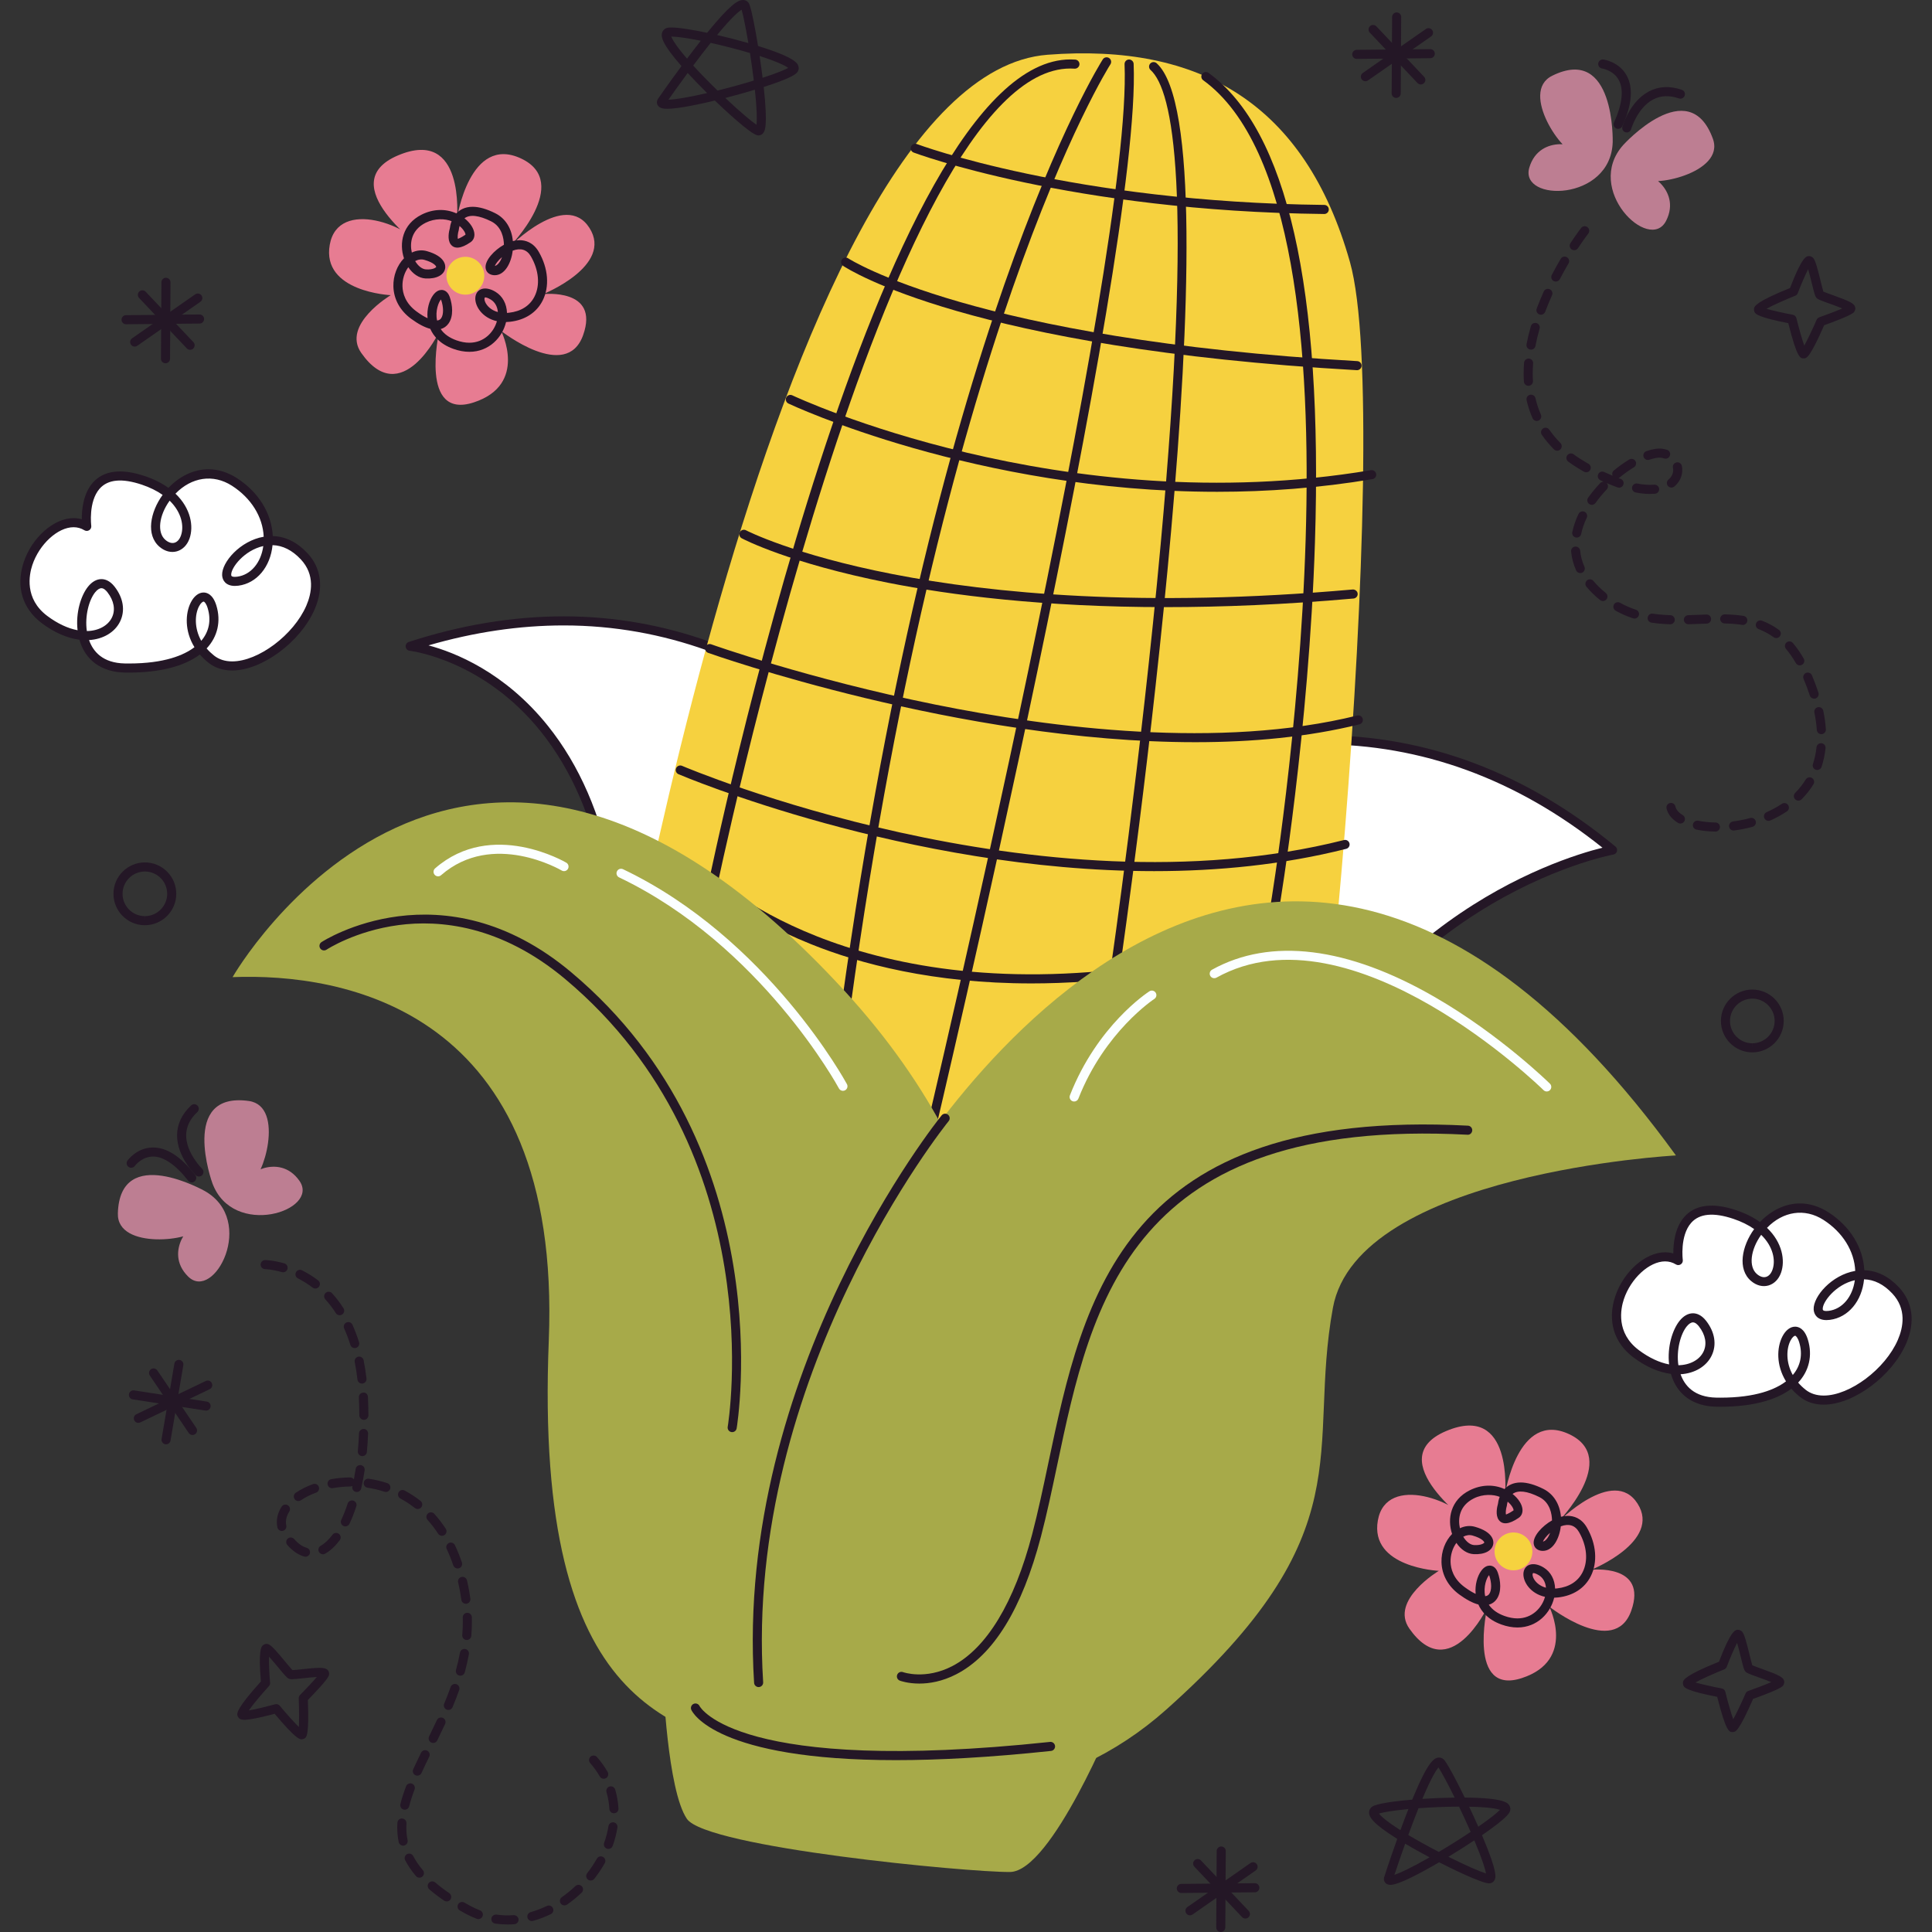 <?xml version="1.0" encoding="UTF-8"?>
<!-- Generator: Adobe Illustrator 25.3.1, SVG Export Plug-In . SVG Version: 6.00 Build 0)  -->
<svg xmlns="http://www.w3.org/2000/svg" xmlns:xlink="http://www.w3.org/1999/xlink" version="1.1" id="Capa_1" x="0px" y="0px" viewBox="0 0 512 512" style="enable-background:new 0 0 512 512;" xml:space="preserve" width="512" height="512">
<rect x="0" y="0" width="512" height="512" fill="#333333" stroke="none"/>
<g>
	<g>
		<path style="fill:#BD7E92;" d="M54.278,315.635c0,0-22.519-12.728-23.043,5.926c-0.278,9.901,20.487,7.03,20.41,4.151    c-0.077-2.879-8.65,5.82-1.776,12.594C56.743,345.079,68.031,323.47,54.278,315.635z"/>
		<path style="fill:#BD7E92;" d="M56.265,313.51c0,0-8.809-24.321,9.673-21.738c9.81,1.371,3.528,21.37,0.702,20.816    c-2.826-0.554,7.176-7.562,12.714,0.341C84.89,320.834,61.705,328.375,56.265,313.51z"/>
		<path style="fill:#241726;" d="M52.715,311.792c-0.301,0-0.602-0.113-0.837-0.339c-0.202-0.195-4.992-4.884-4.95-10.64    c0.024-2.926,1.274-5.57,3.721-7.862c0.487-0.451,1.246-0.43,1.702,0.056c0.454,0.484,0.428,1.246-0.056,1.702    c-1.944,1.819-2.938,3.876-2.959,6.111c-0.042,4.715,4.174,8.863,4.217,8.903c0.477,0.463,0.489,1.225,0.028,1.702    C53.343,311.67,53.028,311.792,52.715,311.792z"/>
		<path style="fill:#241726;" d="M50.805,313.353c-0.36,0-0.715-0.16-0.952-0.468c-3.26-4.221-6.602-6.459-9.371-6.384    c-2.947,0.045-4.724,2.444-4.741,2.47c-0.388,0.533-1.147,0.658-1.678,0.273c-0.538-0.388-0.665-1.133-0.28-1.673    c0.099-0.139,2.458-3.391,6.623-3.474c0.054-0.002,0.108-0.002,0.162-0.002c3.674,0,7.436,2.461,11.188,7.319    c0.407,0.526,0.31,1.281-0.216,1.688C51.322,313.27,51.063,313.353,50.805,313.353z"/>
	</g>
	<g>
		<path style="fill:#BD7E92;" d="M427.383,37.647c0,0,0.68-25.858-16.04-17.572c-8.875,4.398,3.399,21.391,5.905,19.973    c2.506-1.418-9.196-4.91-11.956,4.338C402.533,53.633,426.913,53.469,427.383,37.647z"/>
		<path style="fill:#BD7E92;" d="M430.191,38.406c0,0,17.349-19.186,23.735-1.652c3.389,9.307-17.22,13.138-18.055,10.382    c-0.836-2.756,10.045,2.791,5.661,11.389C437.148,67.123,419.614,50.182,430.191,38.406z"/>
		<path style="fill:#241726;" d="M431.106,35.104c-0.11,0-0.221-0.014-0.331-0.047c-0.639-0.183-1.008-0.848-0.825-1.488    c0.078-0.273,1.972-6.703,7.077-9.364c2.59-1.354,5.512-1.488,8.687-0.399c0.628,0.214,0.964,0.898,0.747,1.528    c-0.214,0.628-0.898,0.966-1.528,0.747c-2.527-0.865-4.811-0.776-6.795,0.258c-4.198,2.188-5.859,7.836-5.876,7.892    C432.112,34.761,431.63,35.104,431.106,35.104z"/>
		<path style="fill:#241726;" d="M428.834,34.148c-0.167,0-0.336-0.035-0.496-0.108c-0.606-0.273-0.874-0.987-0.599-1.591    c2.198-4.856,2.628-8.753,1.241-11.267c-1.42-2.583-4.374-3.025-4.404-3.03c-0.656-0.092-1.116-0.696-1.027-1.351    c0.092-0.656,0.71-1.116,1.344-1.034c0.169,0.024,4.151,0.581,6.177,4.219c1.812,3.255,1.429,7.782-1.14,13.456    C429.729,33.885,429.292,34.148,428.834,34.148z"/>
	</g>
	<path style="fill:#241726;" d="M38.39,245.193h-0.035c-4.588-0.019-8.304-3.768-8.285-8.358c0.019-4.569,3.751-8.285,8.32-8.285   c2.259,0.009,4.346,0.884,5.911,2.463c1.563,1.577,2.421,3.671,2.411,5.892C46.691,241.475,42.957,245.193,38.39,245.193z    M38.416,230.957c-3.274,0-5.925,2.642-5.939,5.887c-0.014,3.262,2.628,5.928,5.888,5.942l0.026,1.203v-1.203   c3.246,0,5.899-2.642,5.916-5.89c0.007-1.579-0.602-3.067-1.716-4.188C41.478,231.585,39.995,230.964,38.416,230.957z"/>
	<path style="fill:#241726;" d="M464.382,278.888h-0.035c-4.588-0.019-8.304-3.768-8.285-8.358c0.019-4.569,3.751-8.285,8.32-8.285   c2.259,0.009,4.346,0.884,5.911,2.463c1.563,1.577,2.421,3.671,2.411,5.892C472.684,275.169,468.949,278.888,464.382,278.888z    M464.408,264.652c-3.274,0-5.925,2.642-5.939,5.887c-0.014,3.262,2.628,5.928,5.888,5.942l0.026,1.203v-1.203   c3.246,0,5.899-2.642,5.916-5.89c0.007-1.579-0.602-3.067-1.716-4.188C467.471,265.279,465.987,264.659,464.408,264.652z"/>
	<g>
		<path style="fill:#241726;" d="M43.859,96.272h-0.007c-0.665-0.005-1.201-0.545-1.196-1.21l0.12-20.253    c0.005-0.663,0.543-1.196,1.203-1.196h0.007c0.665,0.005,1.201,0.545,1.196,1.21l-0.12,20.253    C45.058,95.738,44.52,96.272,43.859,96.272z"/>
		<path style="fill:#241726;" d="M35.694,91.851c-0.378,0-0.752-0.179-0.987-0.515c-0.381-0.545-0.247-1.295,0.299-1.676L51.731,78    c0.538-0.376,1.293-0.249,1.676,0.299c0.381,0.545,0.247,1.295-0.299,1.676l-16.725,11.66    C36.174,91.78,35.934,91.851,35.694,91.851z"/>
		<path style="fill:#241726;" d="M50.379,92.702c-0.32,0-0.637-0.127-0.874-0.376L36.86,78.964    c-0.456-0.482-0.435-1.246,0.047-1.702c0.484-0.458,1.243-0.432,1.702,0.047l12.645,13.362c0.456,0.482,0.435,1.246-0.047,1.702    C50.974,92.593,50.675,92.702,50.379,92.702z"/>
		<path style="fill:#241726;" d="M33.407,85.93c-0.66,0-1.196-0.531-1.203-1.192c-0.007-0.665,0.526-1.208,1.192-1.215l19.479-0.186    h0.007c0.665,0,1.201,0.531,1.208,1.192c0.007,0.665-0.527,1.208-1.192,1.215L33.419,85.93H33.407z"/>
	</g>
	<g>
		<path style="fill:#241726;" d="M370.007,25.952H370c-0.665-0.005-1.201-0.545-1.196-1.21l0.12-20.253    c0.005-0.663,0.543-1.196,1.203-1.196h0.007c0.665,0.005,1.201,0.545,1.196,1.21l-0.12,20.253    C371.206,25.419,370.668,25.952,370.007,25.952z"/>
		<path style="fill:#241726;" d="M361.842,21.531c-0.378,0-0.752-0.179-0.987-0.515c-0.381-0.545-0.247-1.295,0.299-1.676    l16.725-11.66c0.538-0.376,1.293-0.249,1.676,0.299c0.381,0.545,0.247,1.295-0.298,1.676l-16.725,11.66    C362.322,21.461,362.082,21.531,361.842,21.531z"/>
		<path style="fill:#241726;" d="M376.527,22.382c-0.32,0-0.637-0.127-0.874-0.376L363.008,8.644    c-0.456-0.482-0.435-1.246,0.047-1.702c0.484-0.458,1.243-0.433,1.702,0.047l12.645,13.362c0.456,0.482,0.435,1.246-0.047,1.702    C377.122,22.274,376.823,22.382,376.527,22.382z"/>
		<path style="fill:#241726;" d="M359.555,15.611c-0.66,0-1.196-0.531-1.203-1.192c-0.007-0.665,0.526-1.208,1.192-1.215    l19.48-0.186h0.007c0.665,0,1.201,0.531,1.208,1.192c0.007,0.665-0.526,1.208-1.192,1.215l-19.48,0.186H359.555z"/>
	</g>
	<g>
		<path style="fill:#241726;" d="M43.814,382.74l-0.007-0.001c-0.656-0.112-1.097-0.732-0.985-1.388l3.389-19.968    c0.112-0.653,0.729-1.093,1.381-0.986l0.007,0.001c0.656,0.112,1.097,0.732,0.985,1.388l-3.389,19.968    C45.083,382.407,44.465,382.846,43.814,382.74z"/>
		<path style="fill:#241726;" d="M36.47,377.058c-0.373-0.061-0.713-0.298-0.891-0.667c-0.288-0.6-0.035-1.318,0.565-1.606    l18.388-8.806c0.592-0.284,1.316-0.037,1.606,0.565c0.288,0.6,0.034,1.318-0.565,1.605l-18.388,8.806    C36.954,377.066,36.706,377.097,36.47,377.058z"/>
		<path style="fill:#241726;" d="M50.824,380.269c-0.315-0.052-0.608-0.228-0.802-0.512l-10.321-15.228    c-0.372-0.549-0.228-1.299,0.321-1.672c0.552-0.374,1.297-0.226,1.672,0.321l10.321,15.228c0.372,0.549,0.228,1.3-0.321,1.672    C51.429,380.259,51.117,380.317,50.824,380.269z"/>
		<path style="fill:#241726;" d="M35.169,370.846c-0.652-0.107-1.095-0.717-0.995-1.37c0.1-0.658,0.715-1.107,1.372-1.007    l19.254,2.963l0.007,0.001c0.656,0.107,1.099,0.718,1,1.371c-0.1,0.658-0.715,1.107-1.372,1.007l-19.254-2.962L35.169,370.846z"/>
	</g>
	<g>
		<path style="fill:#241726;" d="M323.518,512h-0.007c-0.665-0.005-1.201-0.545-1.196-1.21l0.12-20.253    c0.005-0.663,0.543-1.196,1.203-1.196h0.007c0.665,0.005,1.201,0.545,1.196,1.21l-0.12,20.253    C324.716,511.466,324.178,512,323.518,512z"/>
		<path style="fill:#241726;" d="M315.353,507.579c-0.378,0-0.752-0.179-0.987-0.515c-0.381-0.545-0.247-1.295,0.298-1.676    l16.725-11.66c0.538-0.376,1.293-0.249,1.676,0.298c0.381,0.545,0.247,1.295-0.298,1.676l-16.725,11.66    C315.832,507.509,315.592,507.579,315.353,507.579z"/>
		<path style="fill:#241726;" d="M330.038,508.43c-0.32,0-0.637-0.127-0.874-0.376l-12.645-13.362    c-0.456-0.482-0.435-1.246,0.047-1.702c0.484-0.458,1.243-0.432,1.702,0.047l12.645,13.362c0.456,0.482,0.435,1.246-0.047,1.702    C330.632,508.322,330.334,508.43,330.038,508.43z"/>
		<path style="fill:#241726;" d="M313.066,501.659c-0.66,0-1.196-0.531-1.203-1.192c-0.007-0.665,0.526-1.208,1.192-1.215    l19.48-0.186h0.007c0.665,0,1.201,0.531,1.208,1.192c0.007,0.665-0.526,1.208-1.192,1.215l-19.479,0.186H313.066z"/>
	</g>
	<g>
		<path style="fill:#E77C92;" d="M112.463,66.245c0,0-24.795-17.552-6.965-25.074c17.83-7.522,15.602,16.716,15.602,16.716    s3.343-22.288,16.995-15.88s-3.065,23.402-3.065,23.402s14.766-15.044,21.174-5.015c6.408,10.03-12.258,17.552-12.258,17.552    s15.044-1.672,10.587,10.865c-4.458,12.537-21.731-1.114-21.731-1.114s7.244,14.209-7.244,18.945    c-14.487,4.736-9.194-18.666-9.194-18.666s-9.937,20.749-20.616,5.572c-5.293-7.522,7.801-15.323,7.801-15.323    s-18.388-0.836-16.159-13.373C89.618,52.315,109.12,59.837,112.463,66.245z"/>
		<path style="fill:#241726;" d="M124.379,93.235c-1.368,0-2.794-0.263-4.242-0.783c-3.617-1.3-5.314-3.49-6.109-5.307    c-1.471-0.378-3.171-1.269-5.063-2.656c-2.943-2.158-4.616-5.192-4.712-8.544c-0.08-2.837,0.98-5.629,2.806-7.495    c-1.321-3.953-0.439-9.016,4.677-11.575c3.046-1.525,6.358-1.619,9.218-0.327c0.863-0.921,2.216-1.746,4.299-1.746    c1.711,0,3.73,0.576,6,1.711c2.696,1.349,4.367,4.04,4.656,7.38c0.616-0.16,1.22-0.24,1.805-0.24c1.497,0,3.594,0.538,5.07,3.098    c2.517,4.362,2.898,9.192,1.015,12.917c-1.598,3.166-4.665,5.157-8.635,5.603c-0.362,0.04-0.714,0.063-1.055,0.073    C133.174,89.345,129.667,93.235,124.379,93.235z M116.792,87.202c0.884,1.309,2.277,2.31,4.158,2.985    c1.187,0.425,2.339,0.642,3.429,0.642c3.876,0,6.492-2.771,7.307-5.711c-3.869-0.86-5.81-3.946-5.725-6.116    c0.099-2.411,2.51-3.422,5.389-1.643c1.854,1.147,2.931,3.173,3.006,5.568c0.176-0.012,0.357-0.026,0.541-0.047    c3.18-0.357,5.516-1.843,6.755-4.294c1.514-2.999,1.159-6.973-0.95-10.631c-1.062-1.838-2.71-2.308-4.832-1.528    c-0.383,3.281-2.087,6.51-4.755,6.51c-0.216,0-0.435-0.023-0.651-0.068c-1.004-0.216-1.666-0.905-1.774-1.845    c-0.23-2.005,2.261-4.708,4.856-6.162c-0.031-1.617-0.484-4.752-3.368-6.195c-3.206-1.601-5.65-1.897-7.084-0.818    c1.563,1.241,2.578,2.825,2.632,4.207c0.035,0.896-0.324,1.652-1.015,2.129c-2.571,1.779-4.329,1.838-5.274,0.559    c-0.95-1.281-0.447-3.49-0.212-4.308c0.033-0.306,0.139-1.006,0.454-1.817c-1.664-0.672-4.412-0.82-6.865,0.409    c-3.883,1.941-4.24,5.432-3.678,7.904c1.286-0.616,2.693-0.752,4.014-0.374c4.87,1.391,4.929,3.798,4.83,4.503    c-0.252,1.796-2.287,2.903-5.232,2.733c-1.718-0.101-3.366-1.206-4.546-2.98c-1.011,1.373-1.596,3.225-1.542,5.063    c0.052,1.833,0.743,4.48,3.73,6.67c1.175,0.863,2.139,1.422,2.917,1.781c-0.233-2.435,0.482-4.719,1.438-6.061    c0.841-1.182,1.704-1.429,2.277-1.429c0.454,0,1.568,0.176,2.148,1.821c0.757,2.144,1.076,5.126-0.296,7.065    C118.351,86.466,117.643,86.965,116.792,87.202z M116.865,79.366c-0.592,0.602-1.589,3.02-1.034,5.573    c0.477-0.047,0.825-0.242,1.079-0.602c0.672-0.952,0.668-2.957-0.009-4.877C116.889,79.427,116.877,79.394,116.865,79.366z     M128.563,78.809c-0.195,0.085-0.282,0.505-0.009,1.173c0.414,1.011,1.521,2.214,3.382,2.717    c-0.115-1.452-0.761-2.618-1.854-3.295C129.216,78.868,128.732,78.809,128.563,78.809z M110.019,69.184    c0.773,1.309,1.84,2.148,2.87,2.209c1.876,0.125,2.686-0.508,2.705-0.665c0.021-0.146-0.465-1.102-3.107-1.857    C111.685,68.639,110.83,68.752,110.019,69.184z M133.035,68.136c-1.032,0.886-1.704,1.819-1.897,2.341    C131.811,70.334,132.556,69.487,133.035,68.136z M121.789,59.889c-0.146,0.494-0.176,0.858-0.176,0.863    c-0.007,0.087-0.023,0.179-0.049,0.261c-0.266,0.886-0.36,2.026-0.19,2.303c0.031-0.094,0.606-0.167,1.97-1.109    C123.425,61.929,122.969,60.888,121.789,59.889z"/>
		<circle style="fill:#F6D23F;" cx="123.329" cy="73.071" r="5.015"/>
	</g>
	<g>
		<path style="fill:#E77C92;" d="M390.221,404.31c0,0-24.795-17.552-6.965-25.074c17.83-7.522,15.602,16.716,15.602,16.716    s3.343-22.288,16.995-15.88s-3.065,23.402-3.065,23.402s14.766-15.044,21.174-5.015c6.408,10.03-12.258,17.552-12.258,17.552    s15.044-1.672,10.587,10.865c-4.458,12.537-21.731-1.114-21.731-1.114s7.244,14.209-7.244,18.945    c-14.487,4.736-9.194-18.666-9.194-18.666s-9.937,20.749-20.616,5.572c-5.293-7.522,7.801-15.323,7.801-15.323    s-18.388-0.836-16.159-13.373C367.376,390.38,386.878,397.902,390.221,404.31z"/>
		<path style="fill:#241726;" d="M402.136,431.299c-1.368,0-2.795-0.263-4.242-0.783c-3.617-1.3-5.314-3.49-6.109-5.305    c-1.471-0.381-3.17-1.271-5.063-2.658c-2.943-2.16-4.616-5.194-4.712-8.543c-0.08-2.839,0.98-5.629,2.806-7.495    c-1.319-3.953-0.435-9.016,4.68-11.573c3.048-1.525,6.353-1.622,9.216-0.329c0.862-0.921,2.216-1.744,4.296-1.744    c1.711,0,3.732,0.576,6.003,1.711c2.696,1.349,4.367,4.038,4.658,7.378c0.616-0.16,1.217-0.24,1.803-0.24    c1.5,0,3.594,0.538,5.07,3.098c2.517,4.362,2.898,9.192,1.015,12.917c-1.598,3.166-4.665,5.157-8.635,5.603    c-0.362,0.04-0.714,0.063-1.055,0.073C410.934,427.409,407.427,431.299,402.136,431.299L402.136,431.299z M394.549,425.266    c0.886,1.309,2.277,2.31,4.158,2.985c1.187,0.425,2.341,0.642,3.429,0.642c3.878,0,6.494-2.771,7.307-5.711    c-3.869-0.86-5.81-3.946-5.725-6.115c0.101-2.411,2.51-3.424,5.389-1.643c1.854,1.147,2.931,3.173,3.008,5.568    c0.174-0.012,0.355-0.026,0.538-0.047c3.18-0.357,5.516-1.843,6.755-4.294c1.514-2.999,1.159-6.973-0.949-10.631    c-1.06-1.836-2.705-2.308-4.83-1.528c-0.385,3.283-2.09,6.51-4.755,6.51c-0.219,0-0.437-0.023-0.653-0.068    c-1.001-0.216-1.664-0.905-1.775-1.845c-0.23-2.005,2.261-4.705,4.856-6.163c-0.031-1.617-0.484-4.752-3.368-6.193    c-3.203-1.603-5.645-1.901-7.084-0.82c1.563,1.241,2.578,2.825,2.632,4.207c0.035,0.896-0.324,1.652-1.015,2.129    c-2.571,1.782-4.327,1.838-5.274,0.559c-0.949-1.281-0.447-3.49-0.211-4.308c0.033-0.306,0.139-1.006,0.454-1.817    c-1.662-0.672-4.414-0.813-6.863,0.411c-3.883,1.941-4.24,5.429-3.678,7.904c1.283-0.618,2.684-0.757,4.012-0.376    c4.872,1.391,4.929,3.798,4.83,4.503c-0.249,1.796-2.254,2.91-5.232,2.736c-1.718-0.101-3.366-1.206-4.546-2.983    c-1.011,1.373-1.596,3.225-1.542,5.06c0.052,1.836,0.74,4.482,3.73,6.673c1.175,0.863,2.139,1.422,2.917,1.782    c-0.233-2.435,0.482-4.72,1.438-6.061c0.841-1.182,1.704-1.429,2.277-1.429c0.454,0,1.568,0.176,2.148,1.822    c0.757,2.146,1.076,5.128-0.296,7.067C396.108,424.533,395.4,425.031,394.549,425.266z M394.622,417.43    c-0.592,0.602-1.589,3.02-1.034,5.575c0.477-0.047,0.825-0.242,1.079-0.604c0.672-0.949,0.668-2.954-0.009-4.877    C394.646,417.489,394.634,417.458,394.622,417.43z M406.32,416.873c-0.195,0.085-0.282,0.505-0.009,1.173    c0.411,1.011,1.521,2.214,3.384,2.717c-0.117-1.453-0.764-2.618-1.854-3.295C406.973,416.932,406.489,416.873,406.32,416.873z     M387.776,407.248c0.773,1.309,1.843,2.151,2.87,2.212c1.887,0.113,2.686-0.51,2.708-0.668c0.021-0.146-0.468-1.102-3.109-1.857    C389.433,406.701,388.586,406.814,387.776,407.248z M410.795,406.2c-1.032,0.886-1.704,1.819-1.899,2.341    C409.57,408.395,410.313,407.552,410.795,406.2z M399.546,397.953c-0.146,0.494-0.176,0.858-0.176,0.865    c-0.007,0.085-0.024,0.176-0.049,0.259c-0.266,0.886-0.36,2.026-0.19,2.303c0.031-0.094,0.606-0.167,1.97-1.109    C401.182,399.993,400.726,398.952,399.546,397.953z"/>
		<path style="fill:#F6D23F;" d="M406.101,411.135c0,2.77-2.245,5.015-5.015,5.015c-2.77,0-5.015-2.245-5.015-5.015    s2.245-5.015,5.015-5.015C403.856,406.121,406.101,408.366,406.101,411.135z"/>
	</g>
	<path style="fill:#241726;" d="M201.012,35.889c-0.073,0-0.209-0.014-0.28-0.026c-1.887-0.346-8.955-6.98-11.291-9.213   c-3.66,0.881-9.578,2.181-12.598,2.181c-0.975,0-2.04-0.11-2.543-0.933c-0.284-0.468-0.291-1.036-0.021-1.563   c0.103-0.167,2.83-4.099,6.322-8.821c-5.234-5.967-5.544-7.874-5.074-9.028c0.136-0.331,0.583-1.107,1.81-1.187   c2.183-0.16,7.06,0.757,10.059,1.391C193.592,1.069,195.632,0,196.906,0c0.804,0,1.45,0.468,1.73,1.255   c0.651,1.817,1.568,6.703,2.254,10.929c10.055,3.116,10.497,4.661,10.711,5.413c0.164,0.576,0.028,1.168-0.371,1.624   c-0.308,0.35-1.222,1.391-8.842,3.831c1.187,10.732,0.249,11.785-0.209,12.299C201.869,35.697,201.456,35.887,201.012,35.889   L201.012,35.889z M192.21,25.962c4.014,3.784,6.91,6.172,8.273,7.112c0.122-1.076,0.176-3.587-0.437-9.295   C197.566,24.528,194.875,25.278,192.21,25.962z M182.242,19.341c-2.214,3.006-4.087,5.643-5.098,7.079   c1.977-0.061,5.62-0.689,10.252-1.758C185.528,22.817,183.781,21.014,182.242,19.341z M183.704,17.374   c1.871,2.049,4.078,4.318,6.454,6.623c3.246-0.806,6.6-1.73,9.608-2.649c-0.282-2.317-0.63-4.809-1.018-7.298   c-3.276-0.973-6.919-1.916-10.41-2.691C186.921,13.134,185.368,15.153,183.704,17.374z M201.305,14.84   c0.296,1.967,0.564,3.92,0.794,5.775c3.876-1.257,5.909-2.134,6.799-2.63C208.171,17.475,206.248,16.431,201.305,14.84z    M177.891,9.69c0.256,0.682,1.142,2.334,4.181,5.848c1.281-1.706,2.498-3.293,3.638-4.738C182.195,10.09,179.4,9.693,177.891,9.69z    M190.031,9.274c2.787,0.642,5.636,1.38,8.292,2.144c-0.663-3.953-1.333-7.267-1.791-8.842   C195.827,2.994,194.043,4.426,190.031,9.274z"/>
	<path style="fill:#241726;" d="M368.487,499.513c-0.75,0-1.171-0.32-1.394-0.585c-0.299-0.36-0.411-0.832-0.317-1.33   c0.052-0.193,1.528-4.743,3.509-10.271c-6.731-4.205-7.578-5.939-7.458-7.18c0.033-0.355,0.237-1.227,1.389-1.657   c2.129-0.794,6.922-1.307,10.031-1.57c4.224-10.271,5.845-11.145,7.14-11.145c0.581,0,1.105,0.277,1.478,0.783   c1.147,1.554,3.434,5.967,5.309,9.817c10.527,0.082,11.394,1.436,11.815,2.092c0.324,0.505,0.364,1.109,0.113,1.664   c-0.195,0.423-0.769,1.683-7.361,6.217c4.327,10.16,3.648,11.338,3.276,11.977c-0.251,0.432-0.675,0.712-1.166,0.769l-0.214,0.012   l0,0c-2.111,0-10.727-4.296-13.253-5.58C376.581,496.333,370.663,499.513,368.487,499.513z M368.475,497.106l0.012,1.203v-1.203   C368.482,497.106,368.479,497.106,368.475,497.106z M372.383,488.603c-1.255,3.518-2.289,6.583-2.842,8.25   c1.474-0.498,4.381-1.817,9.31-4.642C376.532,490.983,374.339,489.759,372.383,488.603z M383.836,492.067   c4.936,2.468,8.398,3.92,9.975,4.426c-0.195-1.065-0.87-3.486-3.102-8.774C388.551,489.15,386.189,490.645,383.836,492.067z    M373.215,486.297c2.381,1.422,5.15,2.957,8.09,4.482c2.877-1.709,5.819-3.561,8.435-5.307c-0.938-2.139-1.988-4.423-3.077-6.694   c-3.417,0.012-7.185,0.162-10.746,0.423C375.072,481.312,374.167,483.69,373.215,486.297z M365.436,480.618   c0.442,0.578,1.767,1.906,5.688,4.39c0.736-2.002,1.443-3.871,2.118-5.582C369.662,479.763,366.86,480.188,365.436,480.618z    M389.339,478.797c0.851,1.798,1.671,3.589,2.426,5.298c3.349-2.32,5.044-3.746,5.754-4.48   C396.672,479.337,394.53,478.893,389.339,478.797z M381.204,468.385c-0.449,0.531-1.742,2.343-4.266,8.334   c2.851-0.188,5.796-0.306,8.56-0.338C383.705,472.747,382.09,469.741,381.204,468.385z"/>
	<path style="fill:#241726;" d="M79.939,460.934c-0.527,0-1.511-0.04-7.15-6.757c-1.824,0.482-6.228,1.596-8.052,1.596   c-0.475,0-0.816-0.068-1.105-0.216c-0.334-0.172-0.66-0.627-0.726-0.994c-0.092-0.519-0.308-1.723,6.233-8.95   c-0.71-8.254,0.117-9.159,0.432-9.505c0.228-0.249,0.707-0.47,1.044-0.47c0.23,0,0.454,0.056,0.665,0.167   c0.865,0.447,2.223,2.04,4.362,4.614c0.663,0.799,1.464,1.763,1.857,2.174c0.627-0.019,1.537-0.12,2.548-0.23   c1.582-0.172,3.373-0.367,4.628-0.367c0.874,0,1.85,0.061,2.334,0.785c0.226,0.334,0.277,0.938,0.127,1.307   c-0.479,1.175-3.793,4.639-5.547,6.426c0.362,9.507-0.355,9.904-0.992,10.255C80.416,460.866,80.024,460.92,79.939,460.934z    M73.22,451.613c0.353,0,0.693,0.155,0.926,0.435c1.716,2.063,3.77,4.367,5.056,5.627c0.099-1.803,0.073-4.896-0.038-7.587   c-0.012-0.334,0.113-0.658,0.348-0.896c1.603-1.619,3.377-3.514,4.449-4.769c-1.069,0.052-2.428,0.197-3.655,0.331   c-1.248,0.136-2.355,0.251-2.931,0.251c-0.301,0-0.62-0.021-0.919-0.176c-0.444-0.233-0.903-0.752-2.665-2.874   c-0.665-0.801-1.688-2.031-2.498-2.926c-0.054,1.699,0.073,4.482,0.291,6.894c0.031,0.336-0.082,0.67-0.31,0.919   c-2.019,2.216-4.245,4.872-5.335,6.435c2.099-0.348,5.556-1.234,6.962-1.622C73.006,451.627,73.114,451.613,73.22,451.613z"/>
	<path style="fill:#241726;" d="M477.991,94.974c-0.891,0-1.732,0-4.078-9.338c-7.913-1.523-8.607-2.454-8.839-2.766   c-0.226-0.301-0.322-0.851-0.219-1.21c0.143-0.508,0.475-1.683,9.516-5.328c3.248-8.463,4.348-8.463,5.082-8.463   c0.378,0,0.902,0.27,1.13,0.576c0.581,0.78,1.107,2.809,1.906,6.054c0.249,1.015,0.55,2.24,0.724,2.778   c0.475,0.212,1.518,0.585,2.386,0.898c4.654,1.666,5.855,2.235,6.073,3.345c0.08,0.416-0.132,1.025-0.447,1.307   c-0.945,0.846-5.439,2.515-7.796,3.356c-3.829,8.708-4.647,8.753-5.368,8.79C478.038,94.974,478.012,94.974,477.991,94.974z    M468.133,81.834c1.582,0.456,4.466,1.112,6.983,1.582c0.463,0.085,0.834,0.435,0.947,0.893c0.644,2.606,1.483,5.575,2.089,7.27   c0.877-1.579,2.205-4.372,3.281-6.84c0.134-0.306,0.388-0.543,0.703-0.653c2.148-0.757,4.576-1.685,6.09-2.348   c-1.06-0.446-2.505-0.964-3.441-1.3c-2.649-0.947-3.147-1.154-3.49-1.61c-0.298-0.404-0.484-1.072-1.145-3.756   c-0.247-1.008-0.63-2.56-0.968-3.718c-0.787,1.504-1.89,4.061-2.748,6.325c-0.12,0.317-0.367,0.566-0.679,0.693   C472.963,79.486,469.793,80.905,468.133,81.834z"/>
	<path style="fill:#241726;" d="M459.158,459.014c-0.891,0-1.732,0-4.078-9.338c-7.914-1.523-8.583-2.423-8.84-2.769   c-0.223-0.299-0.32-0.849-0.216-1.208c0.143-0.508,0.475-1.683,9.516-5.326c3.248-8.468,4.348-8.466,5.081-8.466   c0.378,0,0.903,0.27,1.13,0.576c0.581,0.783,1.107,2.809,1.906,6.052c0.249,1.018,0.55,2.242,0.724,2.783   c0.475,0.211,1.525,0.588,2.395,0.9c4.647,1.664,5.843,2.23,6.061,3.34c0.08,0.418-0.132,1.025-0.447,1.307   c-0.945,0.848-5.439,2.517-7.796,3.356c-3.829,8.713-4.647,8.755-5.371,8.79C459.204,459.014,459.179,459.014,459.158,459.014z    M449.303,445.874c1.582,0.456,4.466,1.112,6.98,1.582c0.463,0.085,0.834,0.435,0.947,0.893c0.644,2.607,1.483,5.577,2.089,7.27   c0.877-1.577,2.205-4.372,3.281-6.84c0.134-0.306,0.388-0.543,0.703-0.653c2.15-0.757,4.578-1.685,6.09-2.346   c-1.058-0.447-2.496-0.961-3.429-1.295c-2.66-0.954-3.161-1.161-3.502-1.622c-0.296-0.4-0.482-1.067-1.142-3.751   c-0.247-1.011-0.63-2.557-0.968-3.718c-0.787,1.504-1.89,4.064-2.747,6.327c-0.12,0.317-0.367,0.566-0.679,0.693   C454.133,443.526,450.962,444.945,449.303,445.874z"/>
	<g>
		<path style="fill:#FFFFFF;" d="M22.993,139.497c0,0-2.375-18.027,14.977-12.194c17.352,5.833,11.698,22.338,5.083,16.69    s5.797-24.804,19.075-16.274c13.278,8.53,10.308,25.081,0.89,26.303c-9.419,1.221,5.702-19.272,17.566-6.615    c11.865,12.656-14.04,35.731-24.634,27.247c-10.594-8.484-2.303-22.177,0.238-13.832c2.541,8.345-4.312,16.529-23.101,16.205    c-18.79-0.323-10.237-29.231-3.669-20.817c6.568,8.414-4.336,17.912-17.59,7.999C-1.427,154.296,13.693,133.802,22.993,139.497z"/>
		<path style="fill:#241726;" d="M34.159,178.239l-1.093-0.009c-6.16-0.106-10.494-3.262-12.022-8.699    c-3.241-0.411-6.659-1.906-9.94-4.36c-5.192-3.883-6.952-9.78-4.825-16.175c2.181-6.553,7.984-11.686,13.216-11.686    c0.752,0,1.483,0.101,2.183,0.301c-0.024-2.508,0.362-6.778,2.907-9.679c2.841-3.246,7.528-3.871,13.766-1.77    c2.409,0.809,4.517,1.859,6.287,3.131c2.985-3.149,6.795-4.933,10.6-4.933c2.578,0,5.114,0.79,7.54,2.346    c5.737,3.685,9.22,9.354,9.507,15.357c3.368,0.096,6.452,1.615,9.176,4.52c3.692,3.939,4.374,9.232,1.918,14.906    c-3.737,8.626-13.942,16.196-21.842,16.196c0,0,0,0-0.002,0c-2.47,0-4.604-0.703-6.339-2.092    c-0.827-0.665-1.577-1.382-2.237-2.144C48.814,176.587,42.353,178.239,34.159,178.239z M23.597,169.626    c1.072,3.037,3.619,6.097,9.512,6.198l1.051,0.009c9.446,0,14.605-2.216,17.374-4.32c-2.646-4.282-2.442-8.96-0.971-11.857    c0.851-1.676,2.085-2.635,3.389-2.635c0.872,0,2.473,0.449,3.389,3.45c1.271,4.179,0.327,8.266-2.585,11.376    c0.569,0.661,1.222,1.286,1.946,1.866c1.297,1.039,2.924,1.565,4.835,1.565c0.002,0,0.002,0,0.002,0    c6.934,0,16.29-7.03,19.632-14.746c1.452-3.352,2.376-8.207-1.464-12.304c-2.263-2.414-4.778-3.676-7.479-3.758    c-0.566,5.763-4.174,10.111-9.056,10.746c-0.329,0.042-0.637,0.061-0.917,0.061h-0.002c-2.411,0-3.33-1.474-3.387-2.853    c-0.136-3.396,4.757-9.103,11.018-10.184c-0.228-5.246-3.314-10.236-8.407-13.507c-5.001-3.215-10.75-2.266-14.976,2.096    c4.099,3.902,4.863,8.701,3.718,11.907c-1.274,3.57-4.987,4.698-7.946,2.172c-3.652-3.117-2.473-9.204,0.825-13.757    c-1.547-1.088-3.394-1.995-5.512-2.708c-5.239-1.758-9.002-1.422-11.192,1.077c-3.009,3.434-2.216,9.756-2.207,9.82    c0.059,0.461-0.15,0.914-0.538,1.166c-0.39,0.254-0.888,0.259-1.283,0.019c-0.874-0.536-1.838-0.806-2.87-0.806    c-4.186,0-9.091,4.503-10.931,10.038c-0.841,2.531-2.139,8.91,3.984,13.488c2.675,2,5.415,3.288,8.01,3.775    c-0.533-4.668,0.896-9.218,2.778-11.557c1.051-1.302,2.275-1.991,3.542-1.991c0.879,0,2.198,0.346,3.488,1.998    c2.334,2.99,2.863,6.36,1.455,9.249C30.43,167.569,27.32,169.407,23.597,169.626z M53.952,159.427    c-0.223,0-0.757,0.357-1.243,1.318c-1.076,2.12-1.255,5.718,0.625,9.079c2.073-2.428,2.679-5.453,1.704-8.654    C54.65,159.9,54.165,159.427,53.952,159.427z M26.878,155.878c-0.505,0-1.1,0.388-1.669,1.095    c-1.603,1.991-2.78,6.247-2.193,10.264c3.048-0.047,5.584-1.408,6.64-3.575c0.992-2.028,0.557-4.475-1.189-6.713    C28.086,156.461,27.501,155.878,26.878,155.878z M69.776,144.71c-5.046,1.121-8.581,5.754-8.506,7.617    c0.009,0.23,0.023,0.543,0.982,0.543c0,0,0,0,0.002,0c0.186,0,0.388-0.014,0.606-0.042    C66.474,152.36,69.184,149.105,69.776,144.71z M44.957,132.681c-2.846,3.965-3.389,8.461-1.123,10.398    c1.713,1.455,3.375,0.921,4.12-1.154C48.818,139.501,48.177,135.814,44.957,132.681z"/>
	</g>
	<g>
		<path style="fill:#FFFFFF;" d="M444.765,334.059c0,0-2.375-18.027,14.977-12.194c17.352,5.833,11.698,22.338,5.083,16.69    c-6.615-5.648,5.797-24.804,19.075-16.275c13.278,8.53,10.308,25.082,0.89,26.303c-9.418,1.221,5.702-19.272,17.566-6.616    c11.865,12.656-14.04,35.731-24.634,27.247s-2.303-22.177,0.238-13.832c2.541,8.345-4.312,16.529-23.102,16.205    c-18.789-0.323-10.237-29.231-3.669-20.817c6.568,8.414-4.336,17.912-17.59,7.999    C420.345,348.858,435.466,328.365,444.765,334.059z"/>
		<path style="fill:#241726;" d="M455.93,372.802l-1.093-0.009c-6.158-0.106-10.494-3.262-12.02-8.699    c-3.241-0.411-6.659-1.906-9.94-4.36c-5.194-3.883-6.952-9.78-4.825-16.175c2.179-6.553,7.984-11.686,13.214-11.686    c0.754,0,1.483,0.101,2.183,0.301c-0.023-2.508,0.364-6.778,2.907-9.679c2.846-3.248,7.53-3.871,13.768-1.77    c2.409,0.809,4.517,1.859,6.287,3.131c2.985-3.149,6.795-4.933,10.6-4.933c2.578,0,5.112,0.79,7.538,2.346    c5.737,3.685,9.223,9.354,9.507,15.357c3.368,0.096,6.454,1.615,9.178,4.52c3.692,3.939,4.374,9.232,1.915,14.906    c-3.737,8.626-13.942,16.196-21.839,16.196h-0.002c-2.473,0-4.604-0.703-6.339-2.092c-0.827-0.665-1.577-1.382-2.237-2.143    C470.587,371.15,464.124,372.802,455.93,372.802z M445.368,364.188c1.074,3.037,3.619,6.097,9.512,6.198l1.051,0.009    c9.446,0,14.607-2.216,17.376-4.32c-2.646-4.282-2.444-8.959-0.971-11.86c0.851-1.674,2.085-2.635,3.387-2.635    c0.872,0,2.475,0.449,3.389,3.453c1.274,4.179,0.329,8.266-2.583,11.373c0.569,0.663,1.222,1.288,1.946,1.868    c1.297,1.039,2.924,1.565,4.835,1.565h0.002c6.931,0,16.29-7.03,19.632-14.746c1.45-3.352,2.374-8.207-1.467-12.304    c-2.261-2.414-4.776-3.676-7.479-3.758c-0.564,5.763-4.172,10.111-9.053,10.746c-0.331,0.042-0.637,0.061-0.917,0.061h-0.002    c-2.411,0-3.33-1.474-3.387-2.851c-0.136-3.396,4.757-9.103,11.018-10.186c-0.23-5.246-3.314-10.236-8.41-13.507    c-5.006-3.218-10.753-2.266-14.974,2.097c4.099,3.901,4.863,8.701,3.718,11.907c-1.274,3.57-4.985,4.698-7.946,2.172    c-3.652-3.117-2.473-9.204,0.825-13.756c-1.547-1.088-3.394-1.996-5.512-2.708c-5.241-1.76-9.004-1.422-11.192,1.076    c-3.011,3.434-2.219,9.756-2.209,9.82c0.059,0.461-0.15,0.914-0.538,1.166c-0.393,0.254-0.891,0.261-1.283,0.019    c-0.874-0.536-1.838-0.806-2.87-0.806c-4.186,0-9.089,4.503-10.931,10.038c-0.841,2.531-2.136,8.91,3.986,13.489    c2.675,2,5.413,3.288,8.01,3.775c-0.533-4.668,0.896-9.218,2.778-11.557c1.051-1.302,2.275-1.991,3.544-1.991    c0.877,0,2.195,0.346,3.486,1.998c2.331,2.99,2.863,6.36,1.452,9.249C452.201,362.131,449.091,363.969,445.368,364.188z     M475.723,353.987c-0.221,0-0.755,0.36-1.241,1.319c-1.079,2.12-1.255,5.718,0.625,9.082c2.071-2.428,2.677-5.453,1.702-8.654    C476.421,354.462,475.936,353.987,475.723,353.987z M448.654,350.441c-0.508,0-1.102,0.388-1.671,1.095    c-1.603,1.991-2.78,6.247-2.195,10.264c3.048-0.047,5.584-1.408,6.642-3.575c0.99-2.031,0.557-4.477-1.189-6.712    C449.86,351.024,449.274,350.441,448.654,350.441z M491.55,339.272c-5.046,1.121-8.581,5.756-8.506,7.617    c0.009,0.23,0.023,0.543,0.982,0.543c0,0,0,0,0.002,0c0.186,0,0.388-0.014,0.606-0.042    C488.247,346.922,490.955,343.667,491.55,339.272z M466.73,327.243c-2.846,3.965-3.389,8.461-1.123,10.398    c1.713,1.457,3.375,0.921,4.12-1.154C470.592,334.064,469.95,330.376,466.73,327.243z"/>
	</g>
	<g>
		<g>
			<path style="fill:#FFFFFF;" d="M108.701,171.266c0,0,65.686,7.01,53.359,115.195c-6.115,53.668,74.128,21.268,99.386-4.961     C286.706,255.272,219.814,135.115,108.701,171.266z"/>
			<path style="fill:#241726;" d="M186.609,316.66h-0.002c-9.195,0-16.1-2.515-20.523-7.472c-4.604-5.159-6.36-12.852-5.22-22.864     c4.668-40.954-1.225-72.047-17.51-92.417c-15.289-19.12-34.587-21.423-34.78-21.444c-0.564-0.061-1.008-0.508-1.067-1.072     c-0.059-0.564,0.284-1.093,0.825-1.269c13.834-4.501,27.645-6.783,41.046-6.783c55.115,0,96.909,39.243,112.419,75.704     c8.097,19.038,8.29,35.222,0.519,43.293C246.709,298.539,211.019,316.66,186.609,316.66z M113.556,171.031     c6.929,1.85,20.218,7.072,31.631,21.315c16.737,20.887,22.815,52.598,18.069,94.25c-1.06,9.303,0.496,16.363,4.623,20.988     c3.946,4.423,10.247,6.668,18.727,6.668c23.823,0.002,58.704-17.731,73.974-33.586c6.976-7.244,6.59-22.831-1.001-40.682     c-15.207-35.756-56.18-74.24-110.202-74.24C137.673,165.745,125.646,167.522,113.556,171.031z"/>
		</g>
		<g>
			<path style="fill:#FFFFFF;" d="M427.354,225.279c0,0-65.491,11.367-91.939,87.546c-17.715,51.027-76.758-7.444-90.618-41.117     C230.937,238.037,337.285,150.845,427.354,225.279z"/>
			<path style="fill:#241726;" d="M312.544,334.087c-11.399,0-25.668-7.763-40.172-21.856     c-12.537-12.184-23.529-27.534-28.686-40.064c-3.034-7.368-0.773-17.296,6.367-27.955c16.433-24.537,55.98-49.376,99.771-49.376     c28.256,0,54.6,9.93,78.296,29.513c0.362,0.301,0.517,0.783,0.397,1.236c-0.12,0.454-0.494,0.797-0.957,0.877     c-0.649,0.115-65.116,12.172-91.009,86.758C331.746,327.067,323.668,334.087,312.544,334.087z M349.825,197.244     c-42.948,0-81.693,24.302-97.771,48.309c-6.68,9.97-8.861,19.099-6.144,25.699c9.787,23.771,42.807,60.429,66.634,60.429     c9.989,0,17.301-6.478,21.733-19.249c23.454-67.553,78.108-84.727,90.394-87.782     C401.918,206.462,376.748,197.244,349.825,197.244z"/>
		</g>
		<path style="fill:#F6D13F;" d="M159.475,298.897c0,0,44.042-278.672,118.138-284.386c40.396-3.115,68.257,12.923,80.134,54.921    s-9.061,267.678-18.8,272.448C329.21,346.65,175.527,423.374,159.475,298.897z"/>
		<path style="fill:#241726;" d="M305.867,230.859c-65.562,0-125.312-25.367-126.062-25.691c-0.609-0.263-0.891-0.971-0.628-1.582    c0.261-0.611,0.973-0.896,1.582-0.628c0.935,0.402,94.422,40.083,175.4,19.665c0.646-0.176,1.297,0.228,1.46,0.872    c0.165,0.644-0.228,1.297-0.872,1.46C340.008,229.178,322.745,230.859,305.867,230.859z"/>
		<path style="fill:#241726;" d="M316.784,196.689c-62.328,0-128.311-23.386-129.129-23.68c-0.625-0.226-0.95-0.914-0.726-1.539    c0.226-0.625,0.912-0.945,1.539-0.726c0.254,0.092,25.651,9.152,59.327,15.966c31.024,6.28,75.619,11.879,111.887,2.914    c0.644-0.167,1.297,0.235,1.457,0.879c0.16,0.646-0.235,1.297-0.879,1.457C346.626,195.329,331.807,196.689,316.784,196.689z"/>
		<path style="fill:#241726;" d="M223.058,276.323c-0.054,0-0.106-0.002-0.16-0.009c-0.658-0.087-1.123-0.693-1.036-1.352    c24.674-187.086,69.936-258.531,70.392-259.232c0.364-0.557,1.112-0.71,1.664-0.352c0.557,0.36,0.715,1.105,0.355,1.664    c-0.454,0.696-45.436,71.793-70.023,258.235C224.169,275.884,223.652,276.323,223.058,276.323z"/>
		<path style="fill:#241726;" d="M246.166,302.8c-0.092,0-0.186-0.009-0.277-0.033c-0.649-0.153-1.048-0.801-0.893-1.448    c0.552-2.322,55.183-232.767,53.023-284.303c-0.026-0.663,0.489-1.225,1.154-1.253c0.62-0.019,1.225,0.489,1.253,1.154    c2.172,51.862-52.537,282.632-53.089,284.956C247.205,302.428,246.711,302.8,246.166,302.8z"/>
		<path style="fill:#241726;" d="M188.355,238.262c-0.082,0-0.162-0.007-0.244-0.023c-0.651-0.134-1.069-0.771-0.938-1.422    c1.866-9.096,45.928-221.067,96.509-221.067c0.423,0,0.844,0.016,1.269,0.045c0.663,0.047,1.163,0.623,1.116,1.286    c-0.047,0.665-0.67,1.163-1.286,1.116c-0.381-0.028-0.764-0.04-1.142-0.04c-48.598,0-93.656,216.935-94.107,219.145    C189.415,237.87,188.914,238.262,188.355,238.262z"/>
		<path style="fill:#241726;" d="M295.617,257.568c-0.059,0-0.118-0.005-0.174-0.012c-0.658-0.096-1.114-0.707-1.02-1.363    c0.08-0.548,7.998-55.416,13.169-111.962c8.605-94.102,3.29-120.29-2.682-125.686c-0.494-0.447-0.531-1.206-0.087-1.699    c0.447-0.494,1.208-0.527,1.699-0.087c21.889,19.778-8.417,230.805-9.716,239.778    C296.719,257.135,296.205,257.568,295.617,257.568z"/>
		<path style="fill:#241726;" d="M337.892,241.329c-0.068,0-0.136-0.005-0.202-0.016c-0.656-0.111-1.098-0.733-0.987-1.387    c0.31-1.833,30.451-183.608-17.846-218.667c-0.538-0.39-0.656-1.142-0.266-1.681c0.392-0.538,1.145-0.656,1.68-0.266    c20.855,15.139,30.345,56.991,28.206,124.396c-1.586,49.975-9.324,96.157-9.401,96.617    C338.978,240.913,338.468,241.329,337.892,241.329z"/>
		<path style="fill:#241726;" d="M308.976,160.894c-32.663,0-57.141-3.192-73.657-6.463c-26.136-5.18-38.245-11.507-38.747-11.775    c-0.588-0.31-0.811-1.039-0.498-1.626c0.313-0.581,1.034-0.813,1.626-0.498c0.482,0.256,49.691,25.515,160.791,15.686    c0.611-0.035,1.243,0.43,1.304,1.093c0.059,0.663-0.43,1.246-1.093,1.304C340.421,160.231,323.847,160.894,308.976,160.894z"/>
		<path style="fill:#241726;" d="M322.575,130.33c-63.889,0-113.048-23.108-113.638-23.39c-0.599-0.287-0.853-1.006-0.566-1.605    c0.287-0.602,1.008-0.851,1.605-0.566c0.707,0.338,71.471,33.57,153.335,19.832c0.651-0.106,1.276,0.331,1.387,0.987    c0.111,0.656-0.331,1.276-0.987,1.387C349.573,129.346,335.756,130.33,322.575,130.33z"/>
		<path style="fill:#241726;" d="M359.626,98.103c-0.021,0-0.045,0-0.068-0.002c-102.352-5.791-134.787-26.754-136.119-27.642    c-0.55-0.369-0.698-1.116-0.331-1.669c0.369-0.552,1.114-0.707,1.669-0.334c0.322,0.214,33.398,21.496,134.918,27.243    c0.663,0.038,1.17,0.606,1.133,1.269C360.792,97.607,360.26,98.103,359.626,98.103z"/>
		<path style="fill:#241726;" d="M350.944,56.713c-0.005,0-0.009,0-0.014,0c-67.179-0.743-108.407-16.135-108.815-16.29    c-0.62-0.237-0.933-0.933-0.698-1.554c0.237-0.623,0.935-0.924,1.554-0.698c0.404,0.155,41.272,15.397,107.988,16.135    c0.663,0.007,1.196,0.552,1.189,1.217C352.14,56.182,351.602,56.713,350.944,56.713z"/>
		<path style="fill:#241726;" d="M273.338,260.616c-26.089,0-45.545-5.229-58.406-10.4c-18.92-7.603-27.851-16.502-28.223-16.878    c-0.468-0.472-0.463-1.234,0.009-1.702c0.472-0.465,1.234-0.461,1.702,0.009c0.355,0.357,36.23,35.455,114.583,24.413    c0.644-0.082,1.264,0.364,1.358,1.025c0.092,0.658-0.367,1.264-1.025,1.358C292.519,259.967,282.516,260.616,273.338,260.616z"/>
		<path style="fill:#A7AA49;" d="M61.636,258.949c0,0,60.948-106.606,162.152,3.617c93.288,101.602,10.082,213.855-16.804,204.323    c-26.886-9.531-65.592-11.089-61.55-111.616C148.982,267.06,90.549,257.828,61.636,258.949z"/>
		<path style="fill:#A7AA49;" d="M235.363,317.753c0,0,94.153-169.532,208.772-11.55c0,0-84.356,4.549-90.901,40.386    c-6.987,38.256,8.855,59.302-44.296,106.587S159,475.42,235.363,317.753z"/>
		<path style="fill:#A7AA49;" d="M295.345,455.004c0,0-16.63,40.989-27.688,41.092c-11.058,0.103-80.451-6.478-85.626-14.086    c-5.175-7.608-6.296-36.521-6.296-36.521L295.345,455.004z"/>
		<path style="fill:#241726;" d="M201.044,447.093c-0.632,0-1.161-0.489-1.201-1.128c-5.208-82.2,49.152-149.711,49.702-150.383    c0.421-0.515,1.177-0.59,1.692-0.169c0.515,0.421,0.59,1.178,0.169,1.692c-0.543,0.665-54.309,67.471-49.162,148.71    c0.042,0.663-0.461,1.234-1.126,1.276C201.094,447.093,201.068,447.093,201.044,447.093z"/>
		<path style="fill:#241726;" d="M237.409,466.455c-47.672,0-53.912-12.668-54.203-13.331c-0.268-0.609,0.01-1.319,0.618-1.586    c0.599-0.259,1.302,0.002,1.577,0.599c0.155,0.301,10.149,18.271,92.876,9.486c0.646-0.073,1.253,0.409,1.323,1.069    c0.07,0.66-0.409,1.253-1.069,1.323C262.21,465.75,248.655,466.455,237.409,466.455z"/>
		<path style="fill:#FBFFFF;" d="M409.904,289.25c-0.306,0-0.611-0.115-0.846-0.348c-0.505-0.501-50.878-49.698-86.687-29.814    c-0.571,0.315-1.311,0.113-1.636-0.47c-0.322-0.581-0.113-1.311,0.47-1.636c15.524-8.619,35.974-6.092,59.127,7.31    c17.336,10.034,30.289,22.772,30.418,22.899c0.473,0.468,0.477,1.229,0.009,1.702C410.525,289.13,410.214,289.25,409.904,289.25z"/>
		<path style="fill:#FBFFFF;" d="M284.662,291.911c-0.146,0-0.296-0.026-0.439-0.082c-0.618-0.244-0.924-0.943-0.682-1.561    c7.265-18.523,20.502-27.2,21.061-27.562c0.564-0.364,1.304-0.195,1.662,0.362c0.36,0.557,0.2,1.302-0.36,1.662    c-0.129,0.085-13.155,8.652-20.121,26.418C285.595,291.622,285.142,291.911,284.662,291.911z"/>
		<path style="fill:#FBFFFF;" d="M223.387,289.081c-0.428,0-0.844-0.23-1.062-0.637c-0.2-0.376-20.622-37.96-58.258-55.926    c-0.599-0.287-0.853-1.004-0.566-1.605s0.999-0.853,1.605-0.566c38.367,18.314,59.137,56.579,59.343,56.965    c0.313,0.585,0.092,1.314-0.496,1.629C223.772,289.036,223.579,289.081,223.387,289.081z"/>
		<path style="fill:#FBFFFF;" d="M116.094,232.238c-0.336,0-0.67-0.139-0.907-0.414c-0.437-0.501-0.386-1.26,0.117-1.697    c15.037-13.112,34.587-1.619,34.785-1.499c0.569,0.343,0.752,1.081,0.411,1.65c-0.341,0.569-1.079,0.755-1.65,0.414    c-0.181-0.103-18.25-10.694-31.967,1.25C116.656,232.142,116.376,232.238,116.094,232.238z"/>
		<path style="fill:#241726;" d="M243.637,446.163c-3.053,0-5.025-0.719-5.173-0.776c-0.62-0.233-0.933-0.924-0.703-1.544    c0.233-0.623,0.917-0.938,1.547-0.71c0.059,0.023,5.944,2.115,13.094-1.617c9.082-4.738,16.387-16.805,21.127-34.9    c1.57-5.998,2.886-12.241,4.282-18.852c9.314-44.158,19.914-94.239,111.208-89.449c0.663,0.033,1.173,0.599,1.138,1.264    c-0.033,0.663-0.602,1.208-1.264,1.137c-89.242-4.67-99.612,44.33-108.726,87.543c-1.401,6.64-2.724,12.913-4.31,18.967    c-4.999,19.089-12.541,31.356-22.418,36.463C249.687,445.632,246.262,446.163,243.637,446.163z"/>
		<path style="fill:#241726;" d="M194.036,379.531c-0.071,0-0.139-0.005-0.209-0.019c-0.656-0.113-1.093-0.738-0.978-1.391    c0.125-0.719,11.93-72.519-43.03-118.628c-17.176-14.41-33.483-15.75-44.146-14.342c-11.533,1.525-19.066,6.473-19.141,6.522    c-0.55,0.364-1.297,0.219-1.669-0.334c-0.369-0.552-0.219-1.3,0.334-1.669c0.315-0.209,31.976-20.704,66.169,7.979    c56.044,47.016,43.982,120.151,43.852,120.884C195.117,379.12,194.609,379.531,194.036,379.531z"/>
	</g>
	<path style="fill:#241726;" d="M134.511,510.005c-1.098,0-2.198-0.078-3.265-0.23c-0.658-0.094-1.114-0.705-1.02-1.363   c0.096-0.66,0.708-1.105,1.363-1.02c1.476,0.209,3.022,0.263,4.536,0.146c0.618-0.031,1.241,0.442,1.293,1.105   c0.054,0.663-0.442,1.241-1.105,1.293C135.717,509.981,135.113,510.005,134.511,510.005z M140.949,509.097   c-0.527,0-1.011-0.348-1.159-0.879c-0.179-0.639,0.195-1.304,0.834-1.483c1.438-0.404,2.884-0.954,4.292-1.633   c0.602-0.287,1.321-0.04,1.608,0.559c0.289,0.599,0.038,1.319-0.559,1.608c-1.537,0.743-3.114,1.342-4.691,1.784   C141.165,509.083,141.055,509.097,140.949,509.097z M126.767,508.585c-0.143,0-0.289-0.026-0.43-0.08   c-0.999-0.381-1.984-0.837-2.926-1.349c-0.531-0.289-1.048-0.578-1.551-0.867c-0.576-0.334-0.773-1.069-0.442-1.645   c0.331-0.576,1.067-0.771,1.645-0.442c0.484,0.28,0.983,0.559,1.497,0.839c0.851,0.463,1.739,0.872,2.637,1.217   c0.621,0.237,0.931,0.933,0.693,1.553C127.707,508.291,127.251,508.585,126.767,508.585z M149.584,504.956   c-0.378,0-0.752-0.179-0.987-0.515c-0.381-0.543-0.247-1.295,0.299-1.676c1.255-0.877,2.463-1.864,3.589-2.931   c0.482-0.454,1.241-0.435,1.702,0.047c0.456,0.482,0.435,1.243-0.047,1.702c-1.213,1.147-2.513,2.209-3.866,3.156   C150.064,504.886,149.824,504.956,149.584,504.956z M118.383,503.901c-0.235,0-0.47-0.068-0.679-0.209   c-1.427-0.975-2.75-1.981-3.932-2.992c-0.505-0.432-0.564-1.192-0.132-1.697c0.432-0.503,1.192-0.562,1.697-0.132   c1.114,0.954,2.369,1.906,3.725,2.832c0.548,0.376,0.689,1.124,0.315,1.673C119.145,503.717,118.767,503.901,118.383,503.901z    M156.55,498.356c-0.261,0-0.522-0.085-0.743-0.256c-0.524-0.411-0.613-1.168-0.204-1.69c0.964-1.225,1.829-2.52,2.574-3.845   c0.324-0.581,1.051-0.79,1.638-0.458c0.578,0.324,0.785,1.058,0.458,1.638c-0.804,1.431-1.739,2.83-2.776,4.151   C157.26,498.199,156.905,498.356,156.55,498.356z M111.144,497.599c-0.341,0-0.679-0.143-0.917-0.423   c-1.149-1.354-2.111-2.764-2.851-4.193c-0.308-0.59-0.077-1.316,0.512-1.622c0.583-0.31,1.316-0.08,1.622,0.512   c0.66,1.269,1.518,2.527,2.55,3.742c0.43,0.508,0.369,1.267-0.136,1.697C111.697,497.505,111.419,497.599,111.144,497.599z    M161.235,489.987c-0.136,0-0.273-0.023-0.407-0.07c-0.625-0.226-0.95-0.914-0.726-1.539c0.531-1.476,0.917-2.966,1.149-4.435   c0.104-0.658,0.729-1.095,1.377-1.001c0.656,0.106,1.105,0.721,1.001,1.377c-0.256,1.617-0.682,3.258-1.262,4.872   C162.191,489.681,161.728,489.987,161.235,489.987z M106.832,489.117c-0.559,0-1.06-0.392-1.178-0.961   c-0.251-1.232-0.381-2.524-0.381-3.836c0-0.421,0.012-0.841,0.038-1.264c0.04-0.663,0.611-1.199,1.271-1.13   c0.663,0.038,1.171,0.609,1.131,1.271c-0.021,0.376-0.033,0.75-0.033,1.124c0,1.149,0.113,2.277,0.334,3.352   c0.132,0.651-0.287,1.288-0.938,1.422C106.994,489.11,106.914,489.117,106.832,489.117z M162.697,480.536   c-0.635,0-1.166-0.496-1.201-1.135c-0.087-1.523-0.346-3.025-0.769-4.461c-0.188-0.637,0.176-1.307,0.813-1.495   c0.635-0.186,1.305,0.174,1.495,0.813c0.477,1.615,0.766,3.3,0.863,5.006c0.038,0.665-0.47,1.232-1.133,1.269   C162.741,480.536,162.718,480.536,162.697,480.536z M107.273,479.591c-0.096,0-0.195-0.012-0.296-0.038   c-0.644-0.162-1.034-0.818-0.87-1.462c0.374-1.483,0.867-3.022,1.506-4.71c0.237-0.623,0.936-0.931,1.551-0.7   c0.623,0.235,0.936,0.931,0.7,1.551c-0.606,1.603-1.074,3.058-1.427,4.452C108.303,479.229,107.812,479.591,107.273,479.591z    M159.991,471.389c-0.416,0-0.823-0.219-1.046-0.606c-0.705-1.239-1.563-2.435-2.545-3.554c-0.437-0.501-0.388-1.26,0.11-1.699   c0.496-0.435,1.26-0.388,1.699,0.111c1.088,1.243,2.04,2.571,2.827,3.948c0.329,0.578,0.127,1.314-0.449,1.643   C160.4,471.337,160.193,471.389,159.991,471.389z M110.604,470.571c-0.167,0-0.336-0.035-0.498-0.108   c-0.606-0.275-0.872-0.99-0.597-1.594c0.653-1.434,1.354-2.893,2.078-4.379c0.291-0.599,1.02-0.839,1.608-0.555   c0.597,0.291,0.846,1.011,0.555,1.608c-0.715,1.467-1.406,2.907-2.049,4.322C111.497,470.31,111.06,470.571,110.604,470.571z    M114.792,461.9c-0.179,0-0.36-0.04-0.529-0.122c-0.597-0.291-0.844-1.013-0.552-1.61c0.693-1.415,1.389-2.856,2.071-4.322   c0.277-0.599,0.994-0.87,1.598-0.583c0.602,0.28,0.863,0.994,0.583,1.598c-0.686,1.481-1.391,2.936-2.089,4.365   C115.664,461.654,115.236,461.9,114.792,461.9z M118.823,453.157c-0.155,0-0.313-0.03-0.463-0.092   c-0.613-0.256-0.903-0.961-0.649-1.575c0.606-1.45,1.182-2.926,1.713-4.428c0.226-0.625,0.91-0.952,1.537-0.733   c0.625,0.221,0.954,0.91,0.733,1.537c-0.545,1.544-1.14,3.058-1.76,4.55C119.742,452.88,119.293,453.157,118.823,453.157z    M122.005,444.076c-0.106,0-0.212-0.014-0.32-0.042c-0.639-0.176-1.018-0.839-0.841-1.481c0.423-1.539,0.776-3.084,1.048-4.583   c0.118-0.658,0.757-1.076,1.398-0.971c0.656,0.12,1.088,0.745,0.971,1.398c-0.284,1.572-0.653,3.185-1.095,4.795   C123.018,443.725,122.534,444.076,122.005,444.076z M123.707,434.618c-0.033,0-0.068-0.002-0.101-0.005   c-0.663-0.054-1.154-0.635-1.1-1.297c0.096-1.17,0.146-2.362,0.146-3.57c0-0.367-0.005-0.736-0.014-1.105   c-0.016-0.665,0.51-1.217,1.173-1.234c0.012,0,0.021,0,0.031,0c0.651,0,1.187,0.519,1.203,1.173c0.01,0.392,0.014,0.78,0.014,1.166   c0,1.274-0.054,2.531-0.155,3.768C124.852,434.141,124.325,434.618,123.707,434.618z M123.455,425.019   c-0.592,0-1.109-0.437-1.189-1.041c-0.087-0.644-0.188-1.29-0.306-1.944c-0.165-0.921-0.35-1.812-0.552-2.679   c-0.15-0.646,0.251-1.293,0.9-1.445c0.651-0.146,1.293,0.251,1.445,0.9c0.212,0.905,0.402,1.838,0.576,2.802   c0.122,0.686,0.228,1.366,0.32,2.042c0.089,0.66-0.371,1.264-1.029,1.354C123.564,425.017,123.51,425.019,123.455,425.019z    M121.267,415.662c-0.503,0-0.971-0.317-1.14-0.818c-0.51-1.509-1.095-2.966-1.744-4.329c-0.284-0.602-0.028-1.319,0.571-1.605   c0.595-0.28,1.319-0.031,1.605,0.571c0.686,1.45,1.309,2.997,1.847,4.592c0.214,0.63-0.125,1.314-0.755,1.525   C121.524,415.641,121.394,415.662,121.267,415.662z M80.955,412.551c-0.108,0-0.221-0.014-0.331-0.047   c-1.591-0.454-3.098-1.485-4.48-3.062c-0.437-0.498-0.388-1.26,0.113-1.697c0.498-0.437,1.26-0.39,1.697,0.113   c1.072,1.222,2.193,2.007,3.333,2.334c0.639,0.181,1.008,0.848,0.825,1.488C81.96,412.207,81.479,412.551,80.955,412.551z    M85.582,411.9c-0.416,0-0.823-0.219-1.046-0.606c-0.329-0.578-0.127-1.312,0.449-1.643c1.079-0.613,2.132-1.601,3.133-2.931   c0.399-0.533,1.159-0.639,1.685-0.237c0.531,0.4,0.637,1.154,0.237,1.685c-1.199,1.594-2.498,2.795-3.862,3.575   C85.991,411.848,85.787,411.9,85.582,411.9z M117.126,407.004c-0.393,0-0.778-0.193-1.008-0.548   c-0.848-1.302-1.796-2.534-2.809-3.66c-0.447-0.493-0.407-1.255,0.087-1.699c0.494-0.451,1.255-0.407,1.699,0.087   c1.098,1.217,2.12,2.55,3.039,3.96c0.362,0.555,0.204,1.302-0.353,1.664C117.58,406.94,117.352,407.004,117.126,407.004z    M74.686,405.718c-0.557,0-1.058-0.39-1.175-0.959c-0.096-0.463-0.146-0.933-0.146-1.394c0-1.396,0.428-2.771,1.269-4.083   c0.36-0.564,1.109-0.721,1.662-0.364c0.559,0.36,0.724,1.102,0.364,1.662c-0.59,0.919-0.888,1.857-0.888,2.785   c0,0.296,0.033,0.602,0.094,0.905c0.136,0.651-0.282,1.288-0.933,1.422C74.851,405.711,74.768,405.718,74.686,405.718z    M91.524,404.51c-0.174,0-0.348-0.038-0.515-0.115c-0.599-0.284-0.858-1.001-0.574-1.603c0.618-1.304,1.189-2.764,1.702-4.334   c0.207-0.632,0.888-0.975,1.518-0.771c0.632,0.207,0.975,0.886,0.771,1.518c-0.545,1.666-1.154,3.22-1.814,4.616   C92.405,404.256,91.973,404.51,91.524,404.51z M110.7,399.906c-0.261,0-0.524-0.085-0.745-0.258   c-1.203-0.949-2.496-1.796-3.843-2.517c-0.585-0.313-0.806-1.041-0.491-1.629c0.315-0.588,1.051-0.809,1.626-0.491   c1.471,0.785,2.884,1.711,4.198,2.747c0.522,0.411,0.611,1.168,0.2,1.69C111.408,399.748,111.055,399.906,110.7,399.906z    M79.065,397.793c-0.386,0-0.766-0.186-0.999-0.531c-0.371-0.552-0.223-1.3,0.327-1.671c1.328-0.893,2.858-1.662,4.546-2.287   c0.628-0.235,1.316,0.087,1.547,0.71c0.23,0.625-0.087,1.316-0.71,1.546c-1.511,0.559-2.87,1.241-4.038,2.028   C79.53,397.727,79.298,397.793,79.065,397.793z M94.551,395.393c-0.087,0-0.179-0.009-0.268-0.03   c-0.649-0.148-1.053-0.792-0.905-1.441c0.012-0.052,0.023-0.106,0.035-0.158c-0.179,0.111-0.388,0.174-0.613,0.176   c-1.544,0.017-3.091,0.16-4.592,0.425c-0.642,0.132-1.279-0.32-1.394-0.975c-0.115-0.656,0.322-1.278,0.975-1.394   c1.631-0.289,3.307-0.444,4.983-0.463c0.39,0,0.783,0.202,1.001,0.517c0.176-0.9,0.336-1.826,0.482-2.771   c0.101-0.658,0.731-1.102,1.37-1.008c0.658,0.101,1.109,0.715,1.008,1.37c-0.256,1.676-0.562,3.295-0.91,4.816   C95.597,395.015,95.101,395.393,94.551,395.393z M102.258,395.386c-0.124,0-0.251-0.019-0.378-0.061   c-1.434-0.475-2.94-0.832-4.475-1.065c-0.658-0.099-1.109-0.712-1.011-1.368c0.096-0.66,0.715-1.121,1.368-1.011   c1.671,0.251,3.312,0.642,4.874,1.159c0.63,0.209,0.973,0.888,0.764,1.521C103.233,395.066,102.763,395.386,102.258,395.386z    M96.03,385.888c-0.038,0-0.075-0.002-0.113-0.005c-0.663-0.061-1.149-0.649-1.088-1.309c0.141-1.523,0.247-3.103,0.313-4.741   c0.028-0.663,0.599-1.149,1.253-1.154c0.665,0.028,1.18,0.588,1.154,1.253c-0.07,1.68-0.176,3.302-0.322,4.863   C97.167,385.421,96.643,385.888,96.03,385.888z M96.429,376.273c-0.66,0-1.199-0.533-1.203-1.196   c-0.009-1.542-0.049-3.133-0.122-4.764c-0.031-0.663,0.482-1.227,1.147-1.255c0.74-0.089,1.227,0.484,1.255,1.147   c0.077,1.664,0.118,3.283,0.127,4.858c0.005,0.665-0.531,1.206-1.196,1.21C96.434,376.273,96.431,376.273,96.429,376.273z    M95.926,366.665c-0.602,0-1.123-0.451-1.194-1.065c-0.183-1.591-0.428-3.154-0.729-4.647c-0.132-0.651,0.291-1.286,0.942-1.417   c0.642-0.136,1.286,0.289,1.417,0.943c0.315,1.558,0.569,3.187,0.762,4.844c0.075,0.661-0.4,1.257-1.058,1.335   C96.02,366.663,95.973,366.665,95.926,366.665z M94.001,357.264c-0.515,0-0.989-0.331-1.149-0.846   c-0.47-1.516-1.025-2.982-1.645-4.355c-0.273-0.606-0.002-1.319,0.602-1.594c0.609-0.273,1.316-0.005,1.593,0.602   c0.66,1.464,1.248,3.023,1.749,4.632c0.198,0.635-0.157,1.309-0.792,1.507C94.239,357.247,94.119,357.264,94.001,357.264z    M90.017,348.547c-0.395,0-0.783-0.195-1.013-0.555c-0.844-1.316-1.784-2.548-2.79-3.657c-0.447-0.491-0.409-1.253,0.082-1.699   c0.491-0.444,1.253-0.409,1.699,0.082c1.098,1.208,2.118,2.545,3.034,3.977c0.36,0.559,0.195,1.302-0.364,1.662   C90.466,348.485,90.241,348.547,90.017,348.547z M83.573,341.474c-0.256,0-0.512-0.08-0.731-0.247   c-1.217-0.931-2.524-1.749-3.883-2.435c-0.595-0.298-0.832-1.022-0.534-1.615c0.299-0.597,1.022-0.832,1.615-0.534   c1.492,0.75,2.926,1.65,4.264,2.67c0.529,0.404,0.63,1.159,0.226,1.688C84.292,341.312,83.935,341.474,83.573,341.474z    M75.02,337.169c-0.108,0-0.221-0.014-0.331-0.047c-2.606-0.747-4.421-0.787-4.44-0.787c-0.663-0.012-1.194-0.559-1.182-1.222   c0.009-0.658,0.545-1.185,1.201-1.185c0.005,0,0.009,0,0.017,0c0.085,0.002,2.129,0.038,5.067,0.881   c0.639,0.183,1.008,0.848,0.825,1.488C76.026,336.825,75.544,337.169,75.02,337.169z"/>
	<path style="fill:#241726;" d="M454.61,220.376c-0.005,0-0.012,0-0.019,0c-1.775-0.026-3.46-0.202-5.006-0.517   c-0.651-0.134-1.069-0.771-0.938-1.422c0.134-0.653,0.776-1.067,1.422-0.938c1.398,0.287,2.933,0.447,4.56,0.47   c0.663,0.009,1.194,0.557,1.185,1.222C455.804,219.85,455.265,220.376,454.61,220.376z M459.411,220.094   c-0.595,0-1.112-0.442-1.192-1.048c-0.085-0.658,0.381-1.262,1.039-1.349c1.542-0.2,3.074-0.508,4.553-0.914   c0.649-0.167,1.305,0.202,1.481,0.842c0.176,0.642-0.202,1.304-0.841,1.481c-1.589,0.435-3.229,0.764-4.882,0.98   C459.517,220.092,459.463,220.094,459.411,220.094z M445.323,218.247c-0.214,0-0.43-0.056-0.625-0.174   c-1.664-1.013-2.719-2.339-3.048-3.833c-0.143-0.649,0.268-1.29,0.917-1.434c0.66-0.136,1.29,0.27,1.434,0.917   c0.188,0.848,0.844,1.622,1.948,2.292c0.569,0.346,0.747,1.086,0.404,1.655C446.125,218.04,445.728,218.247,445.323,218.247z    M468.662,217.537c-0.461,0-0.902-0.268-1.1-0.717c-0.27-0.606,0.005-1.319,0.613-1.586c1.436-0.635,2.792-1.38,4.035-2.212   c0.555-0.369,1.3-0.221,1.671,0.331c0.369,0.552,0.221,1.3-0.331,1.671c-1.359,0.907-2.839,1.718-4.402,2.409   C468.991,217.504,468.824,217.537,468.662,217.537z M476.595,212.178c-0.306,0-0.611-0.115-0.846-0.348   c-0.472-0.468-0.477-1.229-0.009-1.702c1.077-1.088,2.019-2.285,2.802-3.554c0.35-0.574,1.093-0.743,1.657-0.395   c0.564,0.348,0.74,1.091,0.392,1.655c-0.879,1.429-1.937,2.769-3.14,3.986C477.215,212.058,476.905,212.178,476.595,212.178z    M481.589,204.055c-0.125,0-0.251-0.019-0.376-0.061c-0.63-0.207-0.975-0.886-0.766-1.518c0.461-1.408,0.78-2.903,0.947-4.445   c0.07-0.66,0.679-1.133,1.326-1.067c0.661,0.071,1.138,0.665,1.067,1.326c-0.183,1.709-0.538,3.368-1.055,4.938   C482.567,203.733,482.094,204.055,481.589,204.055z M482.67,194.562c-0.628,0-1.156-0.486-1.199-1.123   c-0.099-1.469-0.315-3.016-0.642-4.597c-0.136-0.651,0.282-1.288,0.933-1.422c0.642-0.148,1.288,0.28,1.422,0.933   c0.35,1.688,0.583,3.344,0.689,4.926c0.045,0.663-0.458,1.236-1.121,1.281C482.727,194.562,482.698,194.562,482.67,194.562z    M480.764,185.154c-0.508,0-0.978-0.322-1.145-0.83c-0.468-1.441-1.025-2.926-1.652-4.414c-0.259-0.613,0.031-1.319,0.642-1.577   c0.606-0.252,1.316,0.031,1.577,0.642c0.653,1.549,1.232,3.098,1.723,4.602c0.204,0.632-0.141,1.312-0.771,1.518   C481.013,185.135,480.886,185.154,480.764,185.154z M476.961,176.329c-0.416,0-0.82-0.216-1.043-0.604   c-0.809-1.403-1.688-2.672-2.614-3.77c-0.43-0.508-0.364-1.267,0.143-1.695c0.508-0.425,1.267-0.364,1.695,0.143   c1.02,1.206,1.981,2.592,2.863,4.122c0.331,0.576,0.132,1.312-0.444,1.643C477.372,176.277,477.166,176.329,476.961,176.329z    M470.726,169.099c-0.247,0-0.494-0.075-0.708-0.23c-1.217-0.886-2.508-1.584-3.939-2.134c-0.621-0.237-0.931-0.933-0.693-1.554   c0.237-0.62,0.94-0.931,1.554-0.693c1.634,0.625,3.105,1.422,4.494,2.435c0.538,0.392,0.656,1.145,0.266,1.68   C471.464,168.927,471.097,169.099,470.726,169.099z M461.863,165.611c-0.061,0-0.125-0.005-0.186-0.014   c-1.387-0.214-2.903-0.338-4.637-0.378c-0.663-0.016-1.189-0.566-1.175-1.232c0.016-0.663,0.555-1.192,1.232-1.175   c1.84,0.042,3.46,0.176,4.948,0.407c0.658,0.101,1.107,0.717,1.006,1.373C462.958,165.186,462.446,165.611,461.863,165.611z    M442.632,165.439c-0.014,0-0.026,0-0.04,0c-1.796-0.061-3.408-0.202-4.931-0.432c-0.658-0.099-1.109-0.712-1.011-1.368   c0.099-0.661,0.719-1.119,1.368-1.011c1.431,0.214,2.952,0.348,4.654,0.404c0.665,0.023,1.184,0.58,1.163,1.243   C443.812,164.927,443.279,165.439,442.632,165.439z M447.443,165.432c-0.649,0-1.185-0.517-1.203-1.171   c-0.019-0.665,0.505-1.217,1.17-1.236c0.952-0.026,1.901-0.061,2.844-0.096l1.958-0.07c0.769,0,1.22,0.501,1.243,1.163   c0.021,0.665-0.501,1.222-1.163,1.243l-1.949,0.068c-0.952,0.035-1.908,0.073-2.867,0.099   C447.465,165.432,447.455,165.432,447.443,165.432z M433.158,163.928c-0.122,0-0.249-0.019-0.374-0.059   c-1.61-0.527-3.164-1.206-4.616-2.024c-0.578-0.324-0.785-1.06-0.458-1.638c0.324-0.581,1.06-0.787,1.638-0.458   c1.314,0.738,2.722,1.356,4.184,1.831c0.632,0.207,0.975,0.886,0.771,1.518C434.136,163.606,433.666,163.928,433.158,163.928z    M424.789,159.282c-0.266,0-0.534-0.087-0.757-0.268c-1.377-1.112-2.59-2.294-3.608-3.518c-0.425-0.51-0.355-1.269,0.158-1.695   c0.505-0.421,1.271-0.353,1.694,0.158c0.914,1.1,2.014,2.172,3.269,3.185c0.517,0.416,0.597,1.173,0.179,1.692   C425.487,159.129,425.139,159.282,424.789,159.282z M418.788,151.876c-0.461,0-0.9-0.266-1.1-0.712   c-0.715-1.605-1.163-3.29-1.328-5.006c-0.063-0.663,0.423-1.25,1.083-1.314c0.66-0.026,1.25,0.421,1.314,1.083   c0.139,1.457,0.519,2.889,1.13,4.254c0.27,0.606-0.002,1.318-0.609,1.591C419.12,151.843,418.953,151.876,418.788,151.876z    M417.853,142.463c-0.082,0-0.167-0.007-0.249-0.026c-0.651-0.136-1.067-0.773-0.931-1.424c0.331-1.584,0.886-3.204,1.647-4.809   c0.287-0.602,1.013-0.853,1.603-0.574c0.602,0.287,0.858,1.004,0.573,1.603c-0.682,1.436-1.175,2.872-1.469,4.273   C418.91,142.073,418.41,142.463,417.853,142.463z M421.858,133.785c-0.242,0-0.487-0.073-0.7-0.223   c-0.541-0.388-0.665-1.137-0.28-1.68c0.943-1.316,2.01-2.609,3.178-3.838c0.251-0.266,0.606-0.404,0.935-0.371   c-0.289-0.132-0.581-0.266-0.872-0.404c-0.602-0.284-0.858-1.001-0.574-1.603c0.287-0.602,1.006-0.851,1.603-0.573   c0.747,0.355,1.485,0.684,2.207,0.985c-0.209-0.479-0.082-1.06,0.341-1.408c1.314-1.076,2.682-2.05,4.061-2.889   c0.562-0.35,1.307-0.172,1.652,0.402c0.345,0.566,0.167,1.307-0.402,1.652c-1.283,0.783-2.557,1.69-3.784,2.696   c-0.089,0.073-0.186,0.132-0.287,0.174c0.181,0.068,0.362,0.136,0.543,0.2c0.625,0.223,0.949,0.914,0.726,1.539   c-0.223,0.625-0.912,0.947-1.539,0.726c-0.933-0.334-1.901-0.719-2.891-1.149c0.463,0.458,0.475,1.206,0.023,1.683   c-1.088,1.147-2.085,2.35-2.961,3.58C422.603,133.609,422.232,133.785,421.858,133.785z M437.217,130.899   c-1.147,0-2.404-0.129-3.739-0.385c-0.651-0.127-1.079-0.757-0.954-1.41c0.125-0.653,0.75-1.081,1.41-0.954   c1.203,0.233,2.289,0.317,3.345,0.343c0.393,0,0.759-0.016,1.109-0.047c0.637-0.049,1.246,0.43,1.302,1.095   c0.056,0.663-0.432,1.246-1.095,1.302C438.16,130.88,437.682,130.883,437.217,130.899z M442.94,129.214   c-0.343,0-0.682-0.146-0.921-0.428c-0.428-0.51-0.362-1.269,0.146-1.697c0.806-0.677,1.248-1.57,1.246-2.517   c0-0.209-0.021-0.411-0.061-0.606c-0.136-0.649,0.28-1.288,0.931-1.424c0.637-0.148,1.288,0.277,1.424,0.931   c0.075,0.355,0.113,0.724,0.113,1.098c0.002,1.669-0.743,3.218-2.101,4.362C443.49,129.122,443.215,129.214,442.94,129.214z    M420.368,125.162c-0.2,0-0.402-0.049-0.59-0.155l-0.411-0.233c-1.342-0.769-2.607-1.589-3.763-2.437   c-0.536-0.395-0.651-1.147-0.259-1.683c0.397-0.538,1.154-0.646,1.683-0.259c1.083,0.797,2.27,1.565,3.533,2.289l0.397,0.226   c0.578,0.324,0.785,1.058,0.458,1.638C421.197,124.941,420.788,125.162,420.368,125.162z M436.702,121.9   c-0.496,0-0.961-0.31-1.135-0.806c-0.221-0.628,0.111-1.314,0.738-1.533c1.669-0.585,3.114-0.797,4.28-0.634   c0.423,0.059,0.823,0.153,1.199,0.275c0.63,0.207,0.975,0.886,0.771,1.518c-0.207,0.63-0.877,0.978-1.518,0.771   c-0.245-0.08-0.508-0.141-0.785-0.181c-0.797-0.115-1.88,0.078-3.152,0.522C436.968,121.879,436.834,121.9,436.702,121.9z    M412.668,119.444c-0.31,0-0.618-0.12-0.853-0.355c-1.206-1.215-2.287-2.512-3.215-3.854c-0.378-0.545-0.242-1.295,0.306-1.673   c0.543-0.378,1.295-0.244,1.673,0.306c0.848,1.224,1.838,2.411,2.943,3.525c0.47,0.472,0.465,1.234-0.005,1.702   C413.281,119.328,412.973,119.444,412.668,119.444z M407.248,111.561c-0.463,0-0.902-0.268-1.102-0.719   c-0.663-1.509-1.194-3.117-1.579-4.773c-0.15-0.649,0.254-1.295,0.9-1.445c0.656-0.15,1.295,0.256,1.445,0.9   c0.35,1.514,0.834,2.978,1.438,4.351c0.266,0.609-0.009,1.318-0.618,1.587C407.575,111.528,407.41,111.561,407.248,111.561z    M405.048,102.242c-0.628,0-1.159-0.489-1.199-1.126c-0.047-0.722-0.068-1.443-0.068-2.167c0.002-0.94,0.04-1.876,0.108-2.811   c0.052-0.663,0.642-1.163,1.29-1.112c0.663,0.052,1.161,0.628,1.112,1.29c-0.068,0.879-0.101,1.758-0.103,2.635   c0,0.67,0.021,1.34,0.063,2.01c0.042,0.663-0.461,1.236-1.123,1.278C405.102,102.242,405.076,102.242,405.048,102.242z    M405.73,92.659c-0.075,0-0.15-0.007-0.228-0.021c-0.653-0.125-1.081-0.755-0.957-1.408c0.298-1.565,0.686-3.178,1.152-4.79   c0.183-0.639,0.858-1.013,1.49-0.823c0.639,0.186,1.006,0.851,0.823,1.49c-0.447,1.542-0.816,3.079-1.1,4.574   C406.799,92.257,406.296,92.659,405.73,92.659z M408.369,83.408c-0.141,0-0.282-0.023-0.421-0.075   c-0.623-0.235-0.94-0.928-0.707-1.549c0.583-1.558,1.213-3.072,1.866-4.527c0.273-0.609,0.994-0.877,1.591-0.604   c0.606,0.273,0.877,0.985,0.604,1.591c-0.635,1.408-1.241,2.875-1.805,4.381C409.316,83.11,408.856,83.408,408.369,83.408z    M412.308,74.618c-0.188,0-0.378-0.045-0.555-0.136c-0.59-0.306-0.82-1.032-0.512-1.622c0.797-1.535,1.596-2.964,2.364-4.268   c0.336-0.578,1.081-0.762,1.645-0.428c0.573,0.336,0.766,1.074,0.428,1.645c-0.745,1.271-1.525,2.668-2.303,4.16   C413.162,74.383,412.741,74.618,412.308,74.618z M417.185,66.31c-0.228,0-0.458-0.063-0.66-0.197   c-0.557-0.367-0.71-1.112-0.346-1.666c1.65-2.508,2.785-3.97,2.832-4.031c0.409-0.527,1.163-0.623,1.688-0.212   c0.524,0.407,0.62,1.163,0.211,1.688c-0.009,0.014-1.128,1.457-2.719,3.876C417.959,66.119,417.576,66.31,417.185,66.31z"/>
</g>















</svg>
